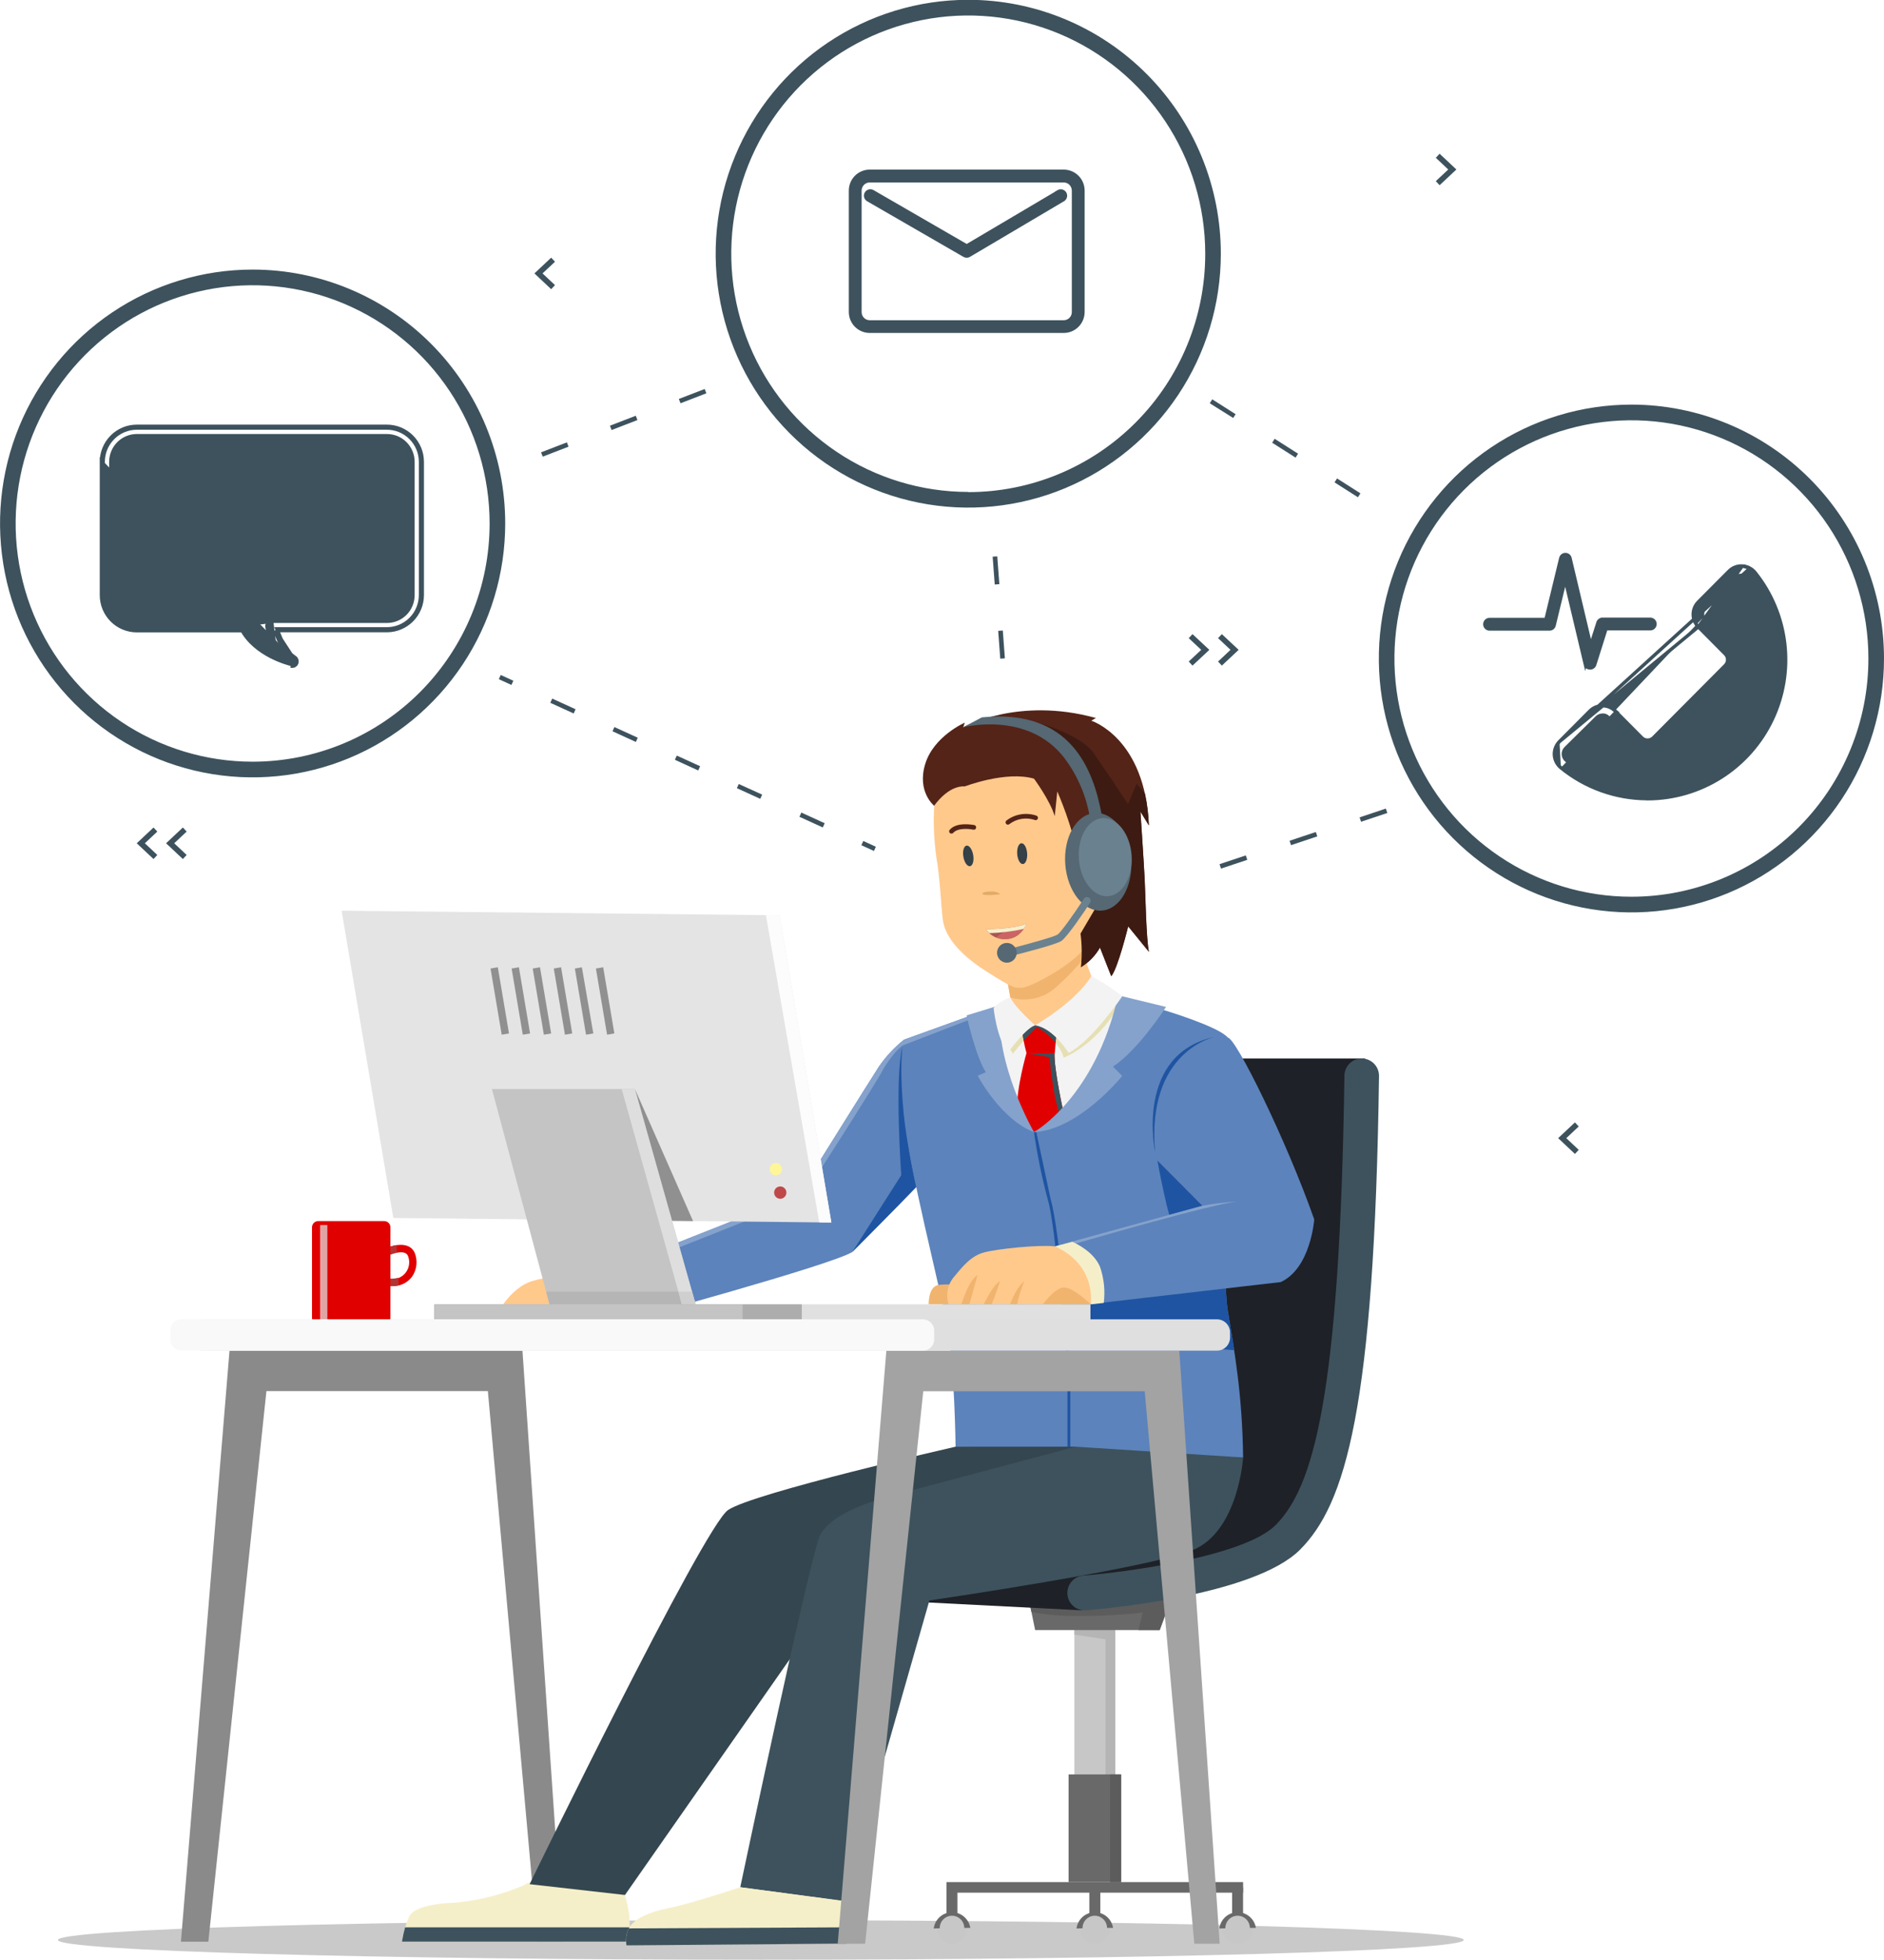 <svg width="276" height="287" viewBox="0 0 276 287" fill="none" xmlns="http://www.w3.org/2000/svg">
<g clip-path="url(#clip0)">
<path d="M111.46 287C168.333 287 214.438 285.705 214.438 284.107C214.438 282.509 168.333 281.214 111.46 281.214C54.587 281.214 8.482 282.509 8.482 284.107C8.482 285.705 54.587 287 111.46 287Z" fill="#C9C9C9"/>
<path d="M163.391 238.21H157.39V260.792H163.391V238.21Z" fill="#C7C7C7"/>
<path d="M157.39 239.392L161.952 240.078V260.792H163.384V238.21H157.39V239.392Z" fill="#B5B5B5"/>
<path d="M164.236 259.861H156.545V275.631H164.236V259.861Z" fill="#696969"/>
<path d="M182.112 275.631H138.662V277.18H182.112V275.631Z" fill="#696969"/>
<path d="M161.195 276.405H159.586V281.214H161.195V276.405Z" fill="#696969"/>
<path d="M160.384 284.657C161.619 284.657 162.621 283.651 162.621 282.409C162.621 281.168 161.619 280.161 160.384 280.161C159.148 280.161 158.146 281.168 158.146 282.409C158.146 283.651 159.148 284.657 160.384 284.657Z" fill="#C7C7C7"/>
<path d="M157.707 282.429C157.787 281.78 158.098 281.181 158.582 280.743C159.066 280.305 159.691 280.058 160.343 280.046C160.994 280.034 161.627 280.26 162.127 280.68C162.626 281.1 162.957 281.688 163.06 282.334H162.181C162.173 281.855 161.976 281.399 161.633 281.066C161.29 280.733 160.83 280.55 160.353 280.558C159.876 280.567 159.422 280.765 159.091 281.109C158.759 281.454 158.578 281.916 158.586 282.395L157.707 282.429Z" fill="#696969"/>
<path d="M140.264 276.405H138.662V281.214H140.264V276.405Z" fill="#696969"/>
<path d="M139.466 284.657C140.702 284.657 141.703 283.651 141.703 282.409C141.703 281.168 140.702 280.161 139.466 280.161C138.231 280.161 137.229 281.168 137.229 282.409C137.229 283.651 138.231 284.657 139.466 284.657Z" fill="#C7C7C7"/>
<path d="M136.79 282.429C136.87 281.78 137.18 281.181 137.665 280.743C138.149 280.305 138.774 280.058 139.425 280.046C140.077 280.034 140.71 280.26 141.209 280.68C141.709 281.1 142.04 281.688 142.143 282.334H141.264C141.256 281.855 141.059 281.399 140.716 281.066C140.373 280.733 139.913 280.55 139.436 280.558C138.959 280.567 138.505 280.765 138.174 281.109C137.842 281.454 137.661 281.916 137.669 282.395L136.79 282.429Z" fill="#696969"/>
<path d="M182.105 276.405H180.503V281.214H182.105V276.405Z" fill="#696969"/>
<path d="M181.308 284.657C182.543 284.657 183.545 283.651 183.545 282.409C183.545 281.168 182.543 280.161 181.308 280.161C180.072 280.161 179.071 281.168 179.071 282.409C179.071 283.651 180.072 284.657 181.308 284.657Z" fill="#C7C7C7"/>
<path d="M178.631 282.429C178.711 281.78 179.022 281.181 179.506 280.743C179.99 280.305 180.615 280.058 181.267 280.046C181.918 280.034 182.551 280.26 183.051 280.68C183.55 281.1 183.881 281.688 183.984 282.334H183.105C183.097 281.855 182.9 281.399 182.557 281.066C182.215 280.733 181.754 280.55 181.277 280.558C180.8 280.567 180.346 280.765 180.015 281.109C179.684 281.454 179.502 281.916 179.51 282.395L178.631 282.429Z" fill="#696969"/>
<path d="M150.706 234.135L151.645 238.72H169.893L172.089 232.777L150.706 234.135Z" fill="#696969"/>
<path d="M169.893 238.72L172.089 232.777L150.706 234.135L151.098 236.051C156.687 237.368 167.392 236.173 167.392 236.173L166.777 238.72H169.893Z" fill="#5C5C5C"/>
<path d="M158.491 235.833L135.256 234.645C135.256 234.645 131.37 225.986 146.874 221.062C162.377 216.138 166.345 212.729 167.865 205.605C169.386 198.48 174.374 155.015 174.374 155.015H199.974C199.974 155.015 198.623 168.007 198.542 169.447C198.46 170.887 198.373 210.454 193.561 216.906C188.749 223.357 181.058 228.96 177.34 230.067C173.623 231.174 158.491 235.833 158.491 235.833Z" fill="#1E2127"/>
<path d="M158.91 235.833C158.253 235.836 157.621 235.583 157.146 235.126C156.671 234.669 156.392 234.045 156.366 233.385C156.341 232.725 156.572 232.081 157.01 231.589C157.448 231.097 158.059 230.795 158.714 230.746C165 230.244 182.308 227.942 186.883 223.337C192.439 217.754 196.278 204.423 196.953 157.528C196.962 156.858 197.233 156.219 197.708 155.749C198.182 155.279 198.821 155.015 199.488 155.015H199.522C199.854 155.019 200.183 155.09 200.489 155.222C200.795 155.354 201.072 155.545 201.304 155.785C201.536 156.025 201.719 156.308 201.842 156.619C201.966 156.929 202.027 157.261 202.022 157.596C201.346 206.372 197.082 220.288 190.465 226.936C183.747 233.687 161.614 235.623 159.113 235.826L158.91 235.833Z" fill="#3D525D"/>
<path d="M164.236 259.861H162.627V275.631H164.236V259.861Z" fill="#5C5C5C"/>
<path d="M30.521 284.358L39.03 203.723H71.47L78.735 284.358H82.453L76.539 197.801H33.623L26.506 284.358H30.521Z" fill="#8A8A8A"/>
<path d="M57.386 188.354C57.203 188.364 57.02 188.364 56.838 188.354L56.953 187.274C57.396 187.373 57.857 187.347 58.286 187.199C58.715 187.051 59.095 186.787 59.383 186.436C59.672 186.084 59.859 185.659 59.922 185.208C59.986 184.757 59.924 184.297 59.744 183.879C59.271 182.874 57.135 183.75 57.115 183.763L56.683 182.765C57.831 182.262 59.981 181.828 60.738 183.444C60.977 184.017 61.068 184.641 61.001 185.259C60.935 185.876 60.714 186.467 60.359 186.976C60.014 187.433 59.562 187.798 59.044 188.038C58.525 188.279 57.956 188.387 57.386 188.354Z" fill="#E10000"/>
<path d="M58.149 183.437L58.095 182.337C57.611 182.412 57.139 182.549 56.69 182.744L57.122 183.743C57.454 183.61 57.798 183.507 58.149 183.437ZM58.339 187.118C57.901 187.253 57.441 187.294 56.987 187.24L56.872 188.32C57.054 188.33 57.237 188.33 57.419 188.32C57.759 188.32 58.097 188.279 58.426 188.198L58.339 187.118Z" fill="#B33434"/>
<path d="M56.284 178.826H46.619C46.115 178.826 45.707 179.236 45.707 179.743V192.979C45.707 193.486 46.115 193.896 46.619 193.896H56.284C56.788 193.896 57.196 193.486 57.196 192.979V179.743C57.196 179.236 56.788 178.826 56.284 178.826Z" fill="#E10000"/>
<path d="M47.958 179.41H46.89V193.896H47.958V179.41Z" fill="#E1A4A4"/>
<path d="M136.851 118.002C136.851 118.002 134.296 115.964 135.54 111.889C136.783 107.814 141.338 105.831 141.338 105.831L141.115 106.51C141.115 106.51 149.11 101.981 160.546 105.152L159.87 105.546C159.87 105.546 167.791 108.038 168.298 120.881L167.061 118.844C167.061 118.844 167.568 126.43 167.683 128.746C167.797 131.062 167.906 137.575 168.304 139.388L165.263 135.653C165.263 135.653 163.749 141.84 162.783 142.953L161.134 138.763C160.454 139.946 159.49 140.939 158.329 141.649C158.329 141.649 161.309 120.433 136.851 118.002Z" fill="#542418"/>
<path d="M148.016 146.105L147.651 144.067L158.41 139.028L159.89 142.987C159.89 142.987 160.046 145.65 158.302 147.232C156.499 148.742 154.525 150.035 152.422 151.083C151.151 151.708 148.996 149.894 148.996 149.894L148.016 146.105Z" fill="#FFC98C"/>
<path d="M158.403 139.001L147.644 144.04L148.009 146.077C149.2 146.439 150.465 146.475 151.675 146.181C152.884 145.887 153.994 145.275 154.889 144.407C156.317 143.126 157.65 141.741 158.876 140.264L158.403 139.001Z" fill="#F0B46E"/>
<path d="M146.029 147.884L151.652 150.152L164.276 146.077C164.276 146.077 161.573 156.842 160.221 158.743C158.87 160.645 151.611 166.662 151.611 166.662C151.611 166.662 147.299 160.176 146.069 156.475C144.839 152.774 146.029 147.884 146.029 147.884Z" fill="#F3F3F3"/>
<path d="M150.381 154.207C150.381 154.207 148.901 159.26 148.989 162.567C149.077 165.875 151.611 166.676 151.611 166.676L155.842 163.097C155.842 163.097 154.375 156.53 154.49 154.207C154.517 154.207 151.266 153.827 150.381 154.207Z" fill="#E10000"/>
<path d="M155.382 163.491L155.842 163.104C155.842 163.104 154.375 156.536 154.49 154.214C153.275 154.064 152.049 154.026 150.827 154.098L150.347 154.214C150.347 154.214 153.307 154.764 153.726 154.811C153.76 154.818 154.26 161.032 155.382 163.491Z" fill="#3D525D"/>
<path d="M146.874 151.945L148.394 154.302C149.466 152.926 150.639 151.632 151.902 150.431C151.902 150.431 154.882 151.918 155.842 154.886C155.842 154.886 159.715 153.473 163.053 148.679C163.053 148.679 164.107 147.246 164.107 147.198C164.107 147.15 163.993 146.179 163.736 146.098C162.645 146.119 161.563 146.291 160.519 146.607C160.012 146.865 153.085 149.874 153.085 149.874L151.625 150.152L146.874 151.945Z" fill="#E6DFB3"/>
<path d="M149.746 150.689C149.838 151.882 150.051 153.063 150.381 154.214C151.76 154.326 153.145 154.326 154.524 154.214L154.815 150.689L151.652 150.159L149.746 150.689Z" fill="#E10000"/>
<path d="M149.962 152.414C150.569 151.717 151.214 151.055 151.895 150.431C152.948 151.008 153.88 151.786 154.639 152.72L154.808 150.682L151.645 150.152L149.746 150.865C149.766 151.157 149.847 151.762 149.962 152.414Z" fill="#3D525D"/>
<path d="M132.383 152.298C130.99 153.415 129.768 154.731 128.754 156.203C127.321 158.411 117.001 174.968 117.001 174.968L87.271 186.738C87.271 186.738 91.894 189.142 92.489 193.217C92.489 193.217 121.3 185.407 124.848 183.369C124.848 183.369 134.31 173.861 135.242 172.761C136.175 171.661 132.383 152.298 132.383 152.298Z" fill="#5C83BB"/>
<path d="M134.229 173.834C132.684 167.101 132.003 160.197 132.201 153.29C131.018 158.044 132.032 172.102 132.032 172.102L124.868 183.342C124.868 183.342 131.539 176.639 134.229 173.834Z" fill="#1F54A2"/>
<path d="M72.403 193.217C72.403 193.217 74.43 188.66 78.032 187.587C81.635 186.514 87.271 186.738 87.271 186.738C87.271 186.738 92.32 189.061 92.489 193.217H72.403Z" fill="#FFC98C"/>
<path d="M170.508 147.931C170.508 147.931 178.51 150.322 179.861 151.945C179.861 151.945 178.847 185.773 179.861 191.913C180.875 198.052 182.004 204.362 182.112 213.476L139.987 211.866C139.987 211.866 139.878 200.457 138.763 194.297C137.648 188.137 133.147 171.124 132.383 163.056C131.62 154.988 132.383 152.271 132.383 152.271L146.502 147.178C146.502 147.178 144.63 152.02 146.069 156.475C147.509 160.93 151.476 165.773 151.476 165.773C151.476 165.773 156.633 163.144 158.741 160.428C160.85 157.711 166.094 148.203 166.094 148.203L170.508 147.931Z" fill="#5C83BB"/>
<path d="M142.014 148.828L132.397 152.298C131.004 153.415 129.781 154.731 128.768 156.204C127.335 158.411 117.015 174.968 117.015 174.968L98.132 182.439C97.963 182.725 97.842 183.037 97.774 183.363L117.468 175.552C117.468 175.552 128.775 158.003 129.417 156.536C129.417 156.536 130.843 154.105 132.248 153.1L141.757 149.432L142.014 148.828Z" fill="#85A2CC"/>
<path d="M179.861 191.913C179.462 189.502 179.375 182.84 179.422 175.613C175.948 171.539 169.555 169.943 169.555 169.943C169.555 169.943 171.075 178.52 172.346 181.067C173.178 182.872 173.774 184.778 174.117 186.738L155.869 189.298C155.869 189.298 156.491 195.343 156.829 195.512C157.167 195.682 175.076 197.353 180.834 197.74C180.497 195.73 180.172 193.815 179.861 191.913Z" fill="#1F54A2"/>
<path d="M151.476 165.8C151.952 169.139 152.629 172.445 153.504 175.702C154.686 179.634 155.964 197.292 156.383 200.348V211.893H156.795V200.321C156.795 200.321 155.315 180.313 153.923 175.661L151.814 165.773L151.476 165.8Z" fill="#1F54A2"/>
<path d="M136.046 191.01C136.046 191.01 135.959 188.259 137.648 188.157C138.39 188.082 139.137 188.082 139.878 188.157L139.601 191.01H136.046Z" fill="#F0B46E"/>
<path d="M91.529 277.465C91.861 278.51 92.088 279.586 92.205 280.677C92.268 281.901 92.268 283.128 92.205 284.351H58.886C59.075 283.086 59.427 281.851 59.933 280.677C60.609 279.319 63.535 278.749 66.692 278.64C70.186 278.325 73.609 277.451 76.829 276.052C76.951 275.988 77.069 275.915 77.181 275.835C78.404 274.898 91.529 277.465 91.529 277.465Z" fill="#F5EFC9"/>
<path d="M59.345 282.253C59.153 282.943 59 283.644 58.886 284.351H92.225C92.225 284.351 92.279 283.353 92.279 282.253H59.345Z" fill="#3D525D"/>
<path d="M157.558 211.866H139.987C139.987 211.866 110.25 218.658 106.647 221.15C103.045 223.643 77.586 275.937 77.586 275.937L91.556 277.519L119.711 237.246C119.711 237.246 158.234 226.38 158.687 225.7C159.14 225.021 161.391 218.658 157.558 211.866Z" fill="#34464F"/>
<path d="M108.445 276.385C108.445 276.385 118.806 227.262 120.157 224.77C121.509 222.278 125.564 220.471 129.619 219.337C133.674 218.203 157.558 211.866 157.558 211.866L182.112 213.449C182.112 213.449 181.436 224.315 174.677 227.032C167.919 229.748 136.155 234.387 136.155 234.387L123.564 278.422L108.445 276.385Z" fill="#3D525D"/>
<path d="M108.445 276.385C108.445 276.385 100.896 278.877 97.97 279.441C95.043 280.005 93.239 280.915 92.34 282.042C91.795 282.878 91.594 283.893 91.779 284.874L124.017 284.61C124.129 282.523 123.977 280.43 123.564 278.382L108.445 276.385Z" fill="#F5EFC9"/>
<path d="M91.779 284.901L124.017 284.637C124.082 283.844 124.093 283.047 124.05 282.253L92.117 282.409C91.748 283.184 91.63 284.056 91.779 284.901Z" fill="#3D525D"/>
<path d="M154.517 182.527L176.144 176.585L169.555 169.963C169.555 169.963 167.358 162.492 171.244 156.55C175.13 150.607 178.679 151.945 179.861 151.952C181.044 151.959 188.478 167.043 192.533 178.588C192.533 178.588 192.027 185.719 187.634 187.757L159.755 190.982C159.755 190.982 160.715 185.291 154.517 182.527Z" fill="#5C83BB"/>
<path d="M154.517 182.527C154.74 182.622 154.943 182.731 155.146 182.833C157.795 182.052 177.908 176.17 181.436 175.96C179.66 176.044 177.892 176.252 176.144 176.585L154.517 182.527Z" fill="#85A2CC"/>
<path d="M138.973 191.01C138.763 190.369 138.711 189.686 138.82 189.02C138.93 188.355 139.198 187.725 139.601 187.186C140.994 185.509 142.203 183.94 144.157 183.417C146.11 182.894 152.152 182.262 154.517 182.527C154.517 182.527 157.518 183.315 159.045 185.434C160.573 187.553 159.809 191.016 159.809 191.016L138.973 191.01Z" fill="#FFC98C"/>
<path d="M152.774 191.01H159.789C158.681 189.964 156.775 188.361 155.632 188.572C154.767 188.735 153.504 189.998 152.774 191.01Z" fill="#F0B46E"/>
<path d="M149.009 191.01C149.259 189.848 149.612 188.712 150.064 187.614C149.111 188.347 148.293 190.106 147.962 191.01H149.009Z" fill="#F0B46E"/>
<path d="M145.278 191.01C145.887 189.57 146.502 187.614 146.502 187.614C145.481 188.232 144.609 190.073 144.103 191.01H145.278Z" fill="#F0B46E"/>
<path d="M142.014 191.01C142.521 189.271 143.21 186.738 143.21 186.738C142.095 187.349 141.257 189.787 140.825 191.01H142.014Z" fill="#F0B46E"/>
<path d="M151.476 165.8C151.476 165.8 160.431 160.794 163.81 145.765L170.825 147.463C170.825 147.463 166.858 153.663 163.053 156.21L164.405 157.569C164.405 157.569 158.066 165.46 151.476 165.8Z" fill="#85A2CC"/>
<path d="M151.476 165.8C151.476 165.8 145.671 155.782 146.502 147.205L141.595 148.706C141.595 148.706 142.9 154.648 144.42 157.025L143.231 157.535C143.231 157.535 146.576 163.932 151.476 165.8Z" fill="#85A2CC"/>
<path d="M169.217 168.734C169.217 168.734 166.169 154.383 177.962 151.85C177.962 151.85 167.919 153.894 169.217 168.734Z" fill="#1F54A2"/>
<path d="M151.645 150.152C151.645 150.152 157.511 146.818 159.877 142.96C161.479 143.79 162.996 144.777 164.405 145.908C164.405 145.908 160.005 152.427 156.545 154.207C156.545 154.207 154.396 150.621 151.645 150.152Z" fill="#F3F3F3"/>
<path d="M151.645 150.152C151.645 150.152 148.685 147.544 148.009 146.077C147.078 146.371 146.236 146.897 145.562 147.605C145.562 147.605 145.941 151.809 147.63 154.186C147.63 154.207 150.172 150.621 151.645 150.152Z" fill="#F3F3F3"/>
<path d="M161.695 190.813C161.921 189.03 161.733 187.22 161.147 185.522C160.269 183.41 157.856 182.201 157.092 181.855L154.551 182.534C160.742 185.305 159.782 191.023 159.782 191.023L161.695 190.813Z" fill="#F5EFC9"/>
<path d="M136.851 118.002C136.718 120.514 136.825 123.034 137.168 125.526C137.729 128.637 137.844 132.657 138.128 134.749C138.412 136.841 140.102 139.449 144.434 142.22C148.766 144.991 148.678 144.651 149.739 144.651C150.8 144.651 157.444 141.255 159.248 138.369C161.053 135.483 161.614 135.272 162.175 131.326C162.735 127.381 163.58 116.976 157.329 112.31C151.077 107.645 140.358 106.796 136.851 118.002Z" fill="#FFC98C"/>
<path d="M136.851 118.002C136.851 118.002 138.878 115 141.338 115.17C141.338 115.17 147.367 112.847 151.476 114.035C151.476 114.035 153.787 117.146 154.517 119.523L154.889 115.903C154.889 115.903 157.383 121.56 157.667 125.071C157.951 128.583 158.025 129.656 158.025 129.656C158.025 129.656 159.809 125.241 160.877 124.902C161.945 124.562 164.101 126.036 164.101 126.036C164.101 126.036 167.858 115.794 158.795 110.3C149.732 104.806 145.84 107.19 142.014 108.718C138.189 110.246 136.898 115.231 136.851 118.002Z" fill="#542418"/>
<path d="M167.696 128.752C167.581 126.43 167.074 118.851 167.074 118.851L168.311 120.888C168.257 119.323 168.065 117.766 167.737 116.236C167.061 115.367 166.514 114.776 166.514 114.776L165.25 117.75C165.25 117.75 162.29 113.329 160.262 110.361C158.234 107.393 151.476 105.668 151.476 105.668C153.212 106.863 154.843 108.206 156.349 109.682C158.099 111.55 160.262 116.304 160.884 117.832C161.506 119.36 162.033 130.396 160.262 133.377C159.735 134.26 159.032 135.462 158.295 136.719C158.504 138.359 158.522 140.018 158.349 141.663C159.51 140.952 160.475 139.96 161.154 138.777L162.803 142.967C163.77 141.853 165.283 135.666 165.283 135.666L168.325 139.402C167.919 137.581 167.811 131.048 167.696 128.752Z" fill="#3D1B12"/>
<path d="M163.418 115.02L162.168 113.159C161.21 112.022 160.067 111.055 158.789 110.3C157.512 109.527 156.181 108.846 154.808 108.263C155.344 108.717 155.857 109.2 156.342 109.709C158.092 111.577 160.255 116.331 160.877 117.859C161.181 118.606 161.465 121.649 161.465 124.902C162.408 125.123 163.302 125.519 164.101 126.07C164.101 126.07 166.236 120.236 163.418 115.02Z" fill="#3D1B12"/>
<path d="M161.411 119.387C160.134 112.433 156.714 103.767 143.839 105.057L141.088 106.51C141.088 106.51 150.55 104.045 155.903 110.979C157.856 113.557 159.148 116.577 159.667 119.774C160.174 119.645 160.816 119.502 161.411 119.387Z" fill="#556873"/>
<path d="M161.416 133.355C164.081 133.156 166.004 129.794 165.711 125.848C165.417 121.902 163.019 118.865 160.354 119.065C157.689 119.265 155.766 122.626 156.059 126.572C156.353 130.519 158.751 133.555 161.416 133.355Z" fill="#556873"/>
<path d="M162.338 131.247C164.471 131.087 166.01 128.398 165.775 125.241C165.54 122.084 163.621 119.655 161.489 119.815C159.356 119.975 157.817 122.664 158.051 125.821C158.286 128.978 160.205 131.407 162.338 131.247Z" fill="#6A818F"/>
<path d="M148.151 139.992C148.017 139.996 147.886 139.95 147.783 139.862C147.681 139.774 147.615 139.651 147.599 139.518C147.582 139.384 147.615 139.248 147.692 139.137C147.769 139.027 147.885 138.949 148.016 138.919C150.381 138.315 154.348 137.228 154.909 136.882C155.369 136.603 157.248 133.989 158.789 131.618C158.828 131.559 158.878 131.507 158.937 131.467C158.996 131.427 159.062 131.399 159.132 131.384C159.201 131.37 159.273 131.369 159.343 131.383C159.413 131.396 159.479 131.423 159.539 131.462C159.598 131.502 159.65 131.552 159.69 131.611C159.73 131.67 159.758 131.737 159.772 131.807C159.786 131.877 159.787 131.949 159.774 132.019C159.76 132.089 159.733 132.156 159.694 132.216C158.924 133.398 156.315 137.283 155.464 137.819C154.612 138.356 149.327 139.707 148.279 139.972L148.151 139.992Z" fill="#6A818F"/>
<path d="M147.502 140.984C148.297 140.984 148.942 140.336 148.942 139.537C148.942 138.738 148.297 138.091 147.502 138.091C146.707 138.091 146.062 138.738 146.062 139.537C146.062 140.336 146.707 140.984 147.502 140.984Z" fill="#556873"/>
<path d="M142.108 126.852C142.505 126.783 142.712 126.053 142.57 125.221C142.427 124.39 141.99 123.771 141.593 123.84C141.195 123.908 140.989 124.638 141.131 125.47C141.273 126.302 141.71 126.92 142.108 126.852Z" fill="#354047"/>
<path d="M149.857 126.54C150.259 126.51 150.534 125.803 150.472 124.962C150.409 124.12 150.032 123.462 149.63 123.493C149.228 123.523 148.953 124.229 149.016 125.071C149.078 125.913 149.455 126.57 149.857 126.54Z" fill="#354047"/>
<path d="M147.644 120.772C147.576 120.772 147.51 120.75 147.455 120.711C147.399 120.672 147.356 120.617 147.332 120.553C147.308 120.49 147.304 120.42 147.32 120.354C147.335 120.287 147.371 120.227 147.421 120.182C148.044 119.701 148.775 119.383 149.551 119.257C150.326 119.132 151.12 119.202 151.861 119.462C151.938 119.497 152 119.559 152.033 119.638C152.066 119.716 152.069 119.803 152.041 119.884C152.013 119.964 151.956 120.031 151.881 120.071C151.807 120.111 151.72 120.121 151.638 120.1C151.008 119.88 150.334 119.819 149.675 119.923C149.016 120.027 148.392 120.294 147.86 120.698C147.799 120.747 147.723 120.774 147.644 120.772Z" fill="#542418"/>
<path d="M139.365 122.076C139.282 122.076 139.203 122.045 139.142 121.988C139.11 121.957 139.085 121.919 139.068 121.878C139.051 121.836 139.042 121.792 139.042 121.747C139.042 121.702 139.051 121.658 139.068 121.617C139.085 121.575 139.11 121.538 139.142 121.506C140.217 120.297 142.629 120.827 142.731 120.827C142.775 120.836 142.817 120.854 142.855 120.88C142.892 120.906 142.924 120.939 142.949 120.977C142.974 121.015 142.991 121.058 142.999 121.102C143.007 121.147 143.007 121.193 142.998 121.238C142.988 121.282 142.97 121.325 142.945 121.362C142.919 121.4 142.886 121.432 142.848 121.457C142.811 121.482 142.768 121.499 142.723 121.507C142.679 121.516 142.633 121.515 142.589 121.506C142.001 121.377 140.318 121.207 139.649 121.968C139.613 122.007 139.569 122.037 139.52 122.056C139.47 122.075 139.417 122.082 139.365 122.076Z" fill="#542418"/>
<path d="M146.536 130.96C146.536 130.96 144.38 131.245 143.988 130.96C143.596 130.674 144.947 130.505 145.562 130.566C145.92 130.591 146.26 130.729 146.536 130.96Z" fill="#E3AA68"/>
<path d="M144.434 136.067C144.434 136.067 148.266 136.114 150.374 135.266C150.374 135.266 149.584 137.48 147.401 137.527C146.821 137.577 146.238 137.468 145.715 137.211C145.193 136.954 144.749 136.558 144.434 136.067Z" fill="#AB5454"/>
<path d="M147.928 136.169C147.182 136.357 146.502 136.747 145.961 137.296C146.422 137.465 146.911 137.544 147.401 137.527C147.931 137.506 148.447 137.352 148.903 137.08C149.359 136.807 149.739 136.424 150.009 135.965C149.312 135.985 148.616 136.053 147.928 136.169Z" fill="#CC6464"/>
<path d="M144.434 136.067C144.568 136.284 144.732 136.48 144.92 136.651C146.62 136.619 148.311 136.412 149.969 136.033C150.134 135.793 150.272 135.536 150.381 135.266C148.266 136.121 144.434 136.067 144.434 136.067Z" fill="#F5EFC9"/>
<path d="M121.793 179.036L57.622 178.371L50.046 133.377L114.21 134.043L121.793 179.036Z" fill="#E4E4E4"/>
<path d="M93.016 159.491L93.854 178.744L101.531 178.826L93.016 159.491Z" fill="#909090"/>
<path d="M80.884 192.456L72.065 159.491H93.016L102.14 191.859L80.884 192.456Z" fill="#C4C4C4"/>
<path d="M80.885 192.456L102.14 191.859L101.376 189.162H80.006L80.885 192.456Z" fill="#B5B5B5"/>
<path d="M91.076 159.491L100.153 191.92L102.14 191.859L93.016 159.491H91.076Z" fill="#DEDEDE"/>
<path d="M99.382 189.162L100.153 191.92L102.14 191.859L101.376 189.162H99.382Z" fill="#CFCFCF"/>
<path d="M159.748 191.016H107.77V193.903H159.748V191.016Z" fill="#E0E0E0"/>
<path d="M117.461 191.016H63.617V193.903H117.461V191.016Z" fill="#ADADAD"/>
<path d="M108.783 191.016H63.617V193.903H108.783V191.016Z" fill="#C4C4C4"/>
<path d="M114.305 175.559C114.801 175.559 115.204 175.155 115.204 174.656C115.204 174.157 114.801 173.753 114.305 173.753C113.808 173.753 113.406 174.157 113.406 174.656C113.406 175.155 113.808 175.559 114.305 175.559Z" fill="#BF4949"/>
<path d="M113.656 172.129C114.152 172.129 114.555 171.725 114.555 171.226C114.555 170.727 114.152 170.323 113.656 170.323C113.16 170.323 112.757 170.727 112.757 171.226C112.757 171.725 113.16 172.129 113.656 172.129Z" fill="#FFF699"/>
<path d="M112.203 134.023L120.016 179.016L121.793 179.036L114.21 134.043L112.203 134.023Z" fill="#FCFCFC"/>
<path d="M71.862 141.84L73.498 151.531L74.565 151.348L72.93 141.656L71.862 141.84ZM74.951 141.84L76.586 151.531L77.654 151.348L76.019 141.656L74.951 141.84ZM78.039 141.84L79.675 151.531L80.743 151.348L79.107 141.656L78.039 141.84ZM81.128 141.84L82.763 151.531L83.831 151.348L82.196 141.656L81.128 141.84ZM84.216 141.84L85.852 151.531L86.92 151.348L85.244 141.663L84.216 141.84ZM88.366 141.656L87.298 141.84L88.934 151.531L90.002 151.348L88.366 141.656Z" fill="#909090"/>
<path d="M126.74 284.657L135.256 203.744H167.696L174.962 284.657H178.679L172.765 197.801H129.849L122.726 284.657H126.74Z" fill="#A3A3A3"/>
<path d="M73.079 99.468L74.924 100.31L75.201 99.692L73.356 98.85L73.079 99.468ZM89.731 107.095L93.151 108.657L93.428 108.039L90.008 106.477L89.731 107.095ZM80.621 102.925L84.041 104.487L84.318 103.869L80.898 102.307L80.621 102.925ZM98.869 111.271L102.288 112.833L102.566 112.215L99.146 110.653L98.869 111.271ZM117.116 119.618L120.536 121.18L120.813 120.562L117.394 119L117.116 119.618ZM107.952 115.428L111.372 116.99L111.656 116.372L108.222 114.816L107.952 115.428ZM126.47 123.163L126.186 123.781L128.031 124.623L128.308 124.005L126.47 123.163Z" fill="#3D525D"/>
<path d="M146.536 96.466L146.232 92.391L146.908 92.337L147.212 96.412L146.536 96.466ZM145.725 85.6L145.421 81.525L146.096 81.477L146.401 85.552L145.725 85.6Z" fill="#3D525D"/>
<path d="M178.875 127.204L178.658 126.559L182.504 125.275L182.72 125.92L178.875 127.204ZM189.134 123.774L188.918 123.129L192.763 121.846L192.98 122.491L189.134 123.774ZM199.393 120.345L199.177 119.699L203.022 118.416L203.239 119.061L199.393 120.345Z" fill="#3D525D"/>
<path d="M198.934 72.825L195.507 70.645L195.872 70.067L199.299 72.248L198.934 72.825ZM189.796 67.018L186.37 64.838L186.735 64.261L190.161 66.441L189.796 67.018ZM180.659 61.212L177.226 59.059L177.591 58.481L181.017 60.661L180.659 61.212Z" fill="#3D525D"/>
<path d="M79.506 66.876L79.263 66.244L83.047 64.784L83.291 65.415L79.506 66.876ZM89.596 62.977L89.353 62.346L93.138 60.886L93.381 61.517L89.596 62.977ZM99.693 59.059L99.45 58.427L103.235 56.967L103.478 57.598L99.693 59.059Z" fill="#3D525D"/>
<path d="M80.749 42.352L78.289 40.042L80.749 37.733L81.304 38.331L79.479 40.042L81.304 41.754L80.749 42.352Z" fill="#3D525D"/>
<path d="M210.896 27.125L213.356 24.823L210.896 22.514L210.342 23.111L212.166 24.823L210.342 26.527L210.896 27.125Z" fill="#3D525D"/>
<path d="M230.725 168.992L228.265 166.683L230.725 164.374L231.279 164.971L229.455 166.683L231.279 168.394L230.725 168.992Z" fill="#3D525D"/>
<path d="M22.492 125.805L20.032 123.496L22.492 121.187L23.046 121.784L21.221 123.496L23.046 125.207L22.492 125.805Z" fill="#3D525D"/>
<path d="M26.79 125.805L24.33 123.496L26.79 121.187L27.344 121.784L25.52 123.496L27.344 125.207L26.79 125.805Z" fill="#3D525D"/>
<path d="M178.996 97.478L181.457 95.169L178.996 92.867L178.442 93.457L180.267 95.169L178.442 96.88L178.996 97.478Z" fill="#3D525D"/>
<path d="M174.698 97.478L177.165 95.169L174.698 92.867L174.144 93.457L175.975 95.169L174.144 96.88L174.698 97.478Z" fill="#3D525D"/>
<path d="M37.009 39.479C29.691 39.479 22.537 41.66 16.451 45.745C10.367 49.831 5.624 55.638 2.823 62.433C0.023 69.227 -0.71 76.703 0.718 83.916C2.145 91.129 5.669 97.754 10.844 102.954C16.019 108.155 22.612 111.696 29.79 113.131C36.968 114.565 44.408 113.829 51.169 111.015C57.93 108.2 63.709 103.435 67.775 97.32C71.841 91.205 74.011 84.016 74.011 76.662C74.011 66.8 70.113 57.343 63.173 50.37C56.234 43.396 46.822 39.479 37.009 39.479ZM37.009 111.55C30.142 111.55 23.43 109.504 17.721 105.67C12.011 101.837 7.561 96.388 4.934 90.013C2.306 83.638 1.618 76.623 2.958 69.856C4.298 63.088 7.604 56.872 12.46 51.993C17.315 47.114 23.501 43.791 30.236 42.445C36.97 41.099 43.951 41.789 50.295 44.43C56.639 47.071 62.061 51.542 65.876 57.279C69.691 63.017 71.727 69.762 71.727 76.662C71.727 85.91 68.073 94.78 61.568 101.322C55.063 107.864 46.239 111.542 37.036 111.55H37.009Z" fill="#3D525D"/>
<path d="M14.862 67.636V67.636C14.864 66.257 15.409 64.936 16.379 63.961C17.35 62.986 18.665 62.437 20.038 62.435L20.038 62.435L56.683 62.435H56.683C58.056 62.437 59.371 62.986 60.342 63.961C61.312 64.936 61.858 66.257 61.859 67.636V67.636V87.148V87.148C61.858 88.527 61.312 89.848 60.342 90.823C59.371 91.798 58.056 92.347 56.683 92.349H56.683H40.613C40.974 93.938 41.898 95.345 43.218 96.304L43.071 96.507M14.862 67.636L42.814 97.308L42.813 97.558C42.813 97.558 42.813 97.558 42.814 97.558C42.96 97.559 43.103 97.513 43.222 97.426L43.075 97.224L43.222 97.426C43.34 97.34 43.428 97.218 43.473 97.078C43.518 96.939 43.517 96.788 43.471 96.649C43.425 96.51 43.336 96.388 43.216 96.303L43.071 96.507M14.862 67.636L14.862 87.162L14.862 87.162C14.864 88.54 15.409 89.862 16.379 90.837C17.35 91.812 18.665 92.361 20.038 92.362H20.038H35.189L14.862 67.636ZM43.071 96.507C41.687 95.501 40.722 94.02 40.357 92.349L43.071 96.507ZM39.791 90.986L39.793 90.986L56.689 90.986C57.698 90.986 58.666 90.584 59.38 89.867C60.093 89.149 60.494 88.176 60.494 87.162V67.636C60.494 66.621 60.093 65.648 59.38 64.931C58.666 64.214 57.698 63.811 56.689 63.811H20.045C19.036 63.811 18.069 64.214 17.355 64.931C16.641 65.648 16.24 66.621 16.24 67.636C16.24 67.636 16.24 67.636 16.24 67.636L16.267 87.161L16.267 87.162C16.267 88.176 16.668 89.149 17.382 89.867C18.096 90.584 19.064 90.986 20.072 90.986H35.616H35.617V91.236C35.7 91.236 35.782 91.259 35.852 91.304C35.923 91.348 35.979 91.412 36.015 91.488L39.791 90.986ZM39.791 90.986C39.694 90.987 39.598 91.009 39.509 91.049C39.421 91.09 39.342 91.149 39.278 91.222L39.466 91.387L39.278 91.222C39.214 91.296 39.166 91.382 39.138 91.475C39.109 91.568 39.101 91.666 39.112 91.762C39.26 92.987 39.674 94.16 40.32 95.201L39.791 90.986ZM39.516 83.846C39.754 83.846 39.983 83.755 40.155 83.59C40.327 83.426 40.43 83.201 40.442 82.963L40.442 82.963V82.951V82.917C40.442 82.671 40.345 82.435 40.171 82.26C39.998 82.086 39.762 81.988 39.516 81.988H25.378C25.132 81.988 24.896 82.086 24.723 82.26C24.549 82.435 24.452 82.671 24.452 82.917C24.452 83.163 24.549 83.399 24.723 83.573C24.896 83.748 25.132 83.846 25.378 83.846H39.516ZM39.516 83.846L39.516 83.596V83.846H39.516ZM40.561 92.099H56.683C57.989 92.097 59.241 91.575 60.164 90.647C61.088 89.719 61.608 88.46 61.609 87.148V67.636C61.608 66.324 61.088 65.065 60.164 64.137C59.241 63.209 57.989 62.687 56.683 62.685H20.038C18.732 62.687 17.48 63.209 16.557 64.137C15.633 65.065 15.113 66.324 15.112 67.636V87.162C15.113 88.474 15.633 89.732 16.557 90.66C17.48 91.588 18.732 92.111 20.038 92.112H35.34C37.351 96.007 42.409 97.234 42.707 97.306L40.561 92.099ZM41.07 78.525L40.893 78.701L41.07 78.525C40.897 78.351 40.661 78.252 40.415 78.252H25.378C25.132 78.252 24.896 78.351 24.723 78.525C24.549 78.699 24.452 78.936 24.452 79.182C24.452 79.428 24.549 79.664 24.723 79.838C24.896 80.013 25.132 80.111 25.378 80.111H40.415C40.661 80.111 40.897 80.013 41.07 79.838C41.244 79.664 41.341 79.428 41.341 79.182C41.341 78.936 41.244 78.699 41.07 78.525ZM44.829 78.525L45.006 78.701L44.829 78.525C44.655 78.699 44.558 78.936 44.558 79.182C44.558 79.428 44.655 79.664 44.829 79.838C45.002 80.013 45.238 80.111 45.484 80.111H52.749C52.995 80.111 53.231 80.013 53.404 79.838C53.578 79.664 53.675 79.428 53.675 79.182C53.675 78.936 53.578 78.699 53.404 78.525C53.231 78.351 52.995 78.252 52.749 78.252H45.484C45.238 78.252 45.002 78.351 44.829 78.525ZM52.749 70.782H28.196C27.95 70.782 27.714 70.88 27.541 71.055C27.367 71.229 27.27 71.465 27.27 71.711C27.27 71.957 27.367 72.193 27.541 72.368C27.714 72.542 27.95 72.64 28.196 72.64H52.749C52.995 72.64 53.231 72.542 53.404 72.368C53.578 72.193 53.675 71.957 53.675 71.711C53.675 71.465 53.578 71.229 53.404 71.054C53.231 70.88 52.995 70.782 52.749 70.782ZM52.749 74.517H25.378C25.132 74.517 24.896 74.615 24.723 74.79C24.549 74.964 24.452 75.2 24.452 75.446C24.452 75.692 24.549 75.929 24.723 76.103C24.896 76.277 25.132 76.376 25.378 76.376H52.749C52.995 76.376 53.231 76.277 53.404 76.103C53.578 75.929 53.675 75.692 53.675 75.446C53.675 75.2 53.578 74.964 53.404 74.79C53.231 74.615 52.995 74.517 52.749 74.517Z" fill="#3D525D" stroke="#3D525D" stroke-width="0.5"/>
<path d="M141.845 -0.027C134.528 -0.027 127.375 2.153 121.291 6.238C115.206 10.322 110.464 16.128 107.662 22.92C104.861 29.713 104.126 37.188 105.552 44.4C106.978 51.612 110.499 58.238 115.671 63.439C120.843 68.64 127.434 72.184 134.61 73.621C141.786 75.059 149.225 74.327 155.987 71.517C162.749 68.707 168.529 63.945 172.598 57.834C176.668 51.723 178.842 44.536 178.848 37.183C178.851 32.298 177.897 27.46 176.039 22.945C174.181 18.431 171.456 14.329 168.019 10.873C164.583 7.418 160.503 4.676 156.012 2.806C151.521 0.936 146.707 -0.027 141.845 -0.027ZM141.845 72.044C134.979 72.044 128.266 69.998 122.557 66.164C116.848 62.331 112.398 56.882 109.77 50.507C107.142 44.132 106.455 37.117 107.794 30.35C109.134 23.582 112.441 17.366 117.296 12.487C122.151 7.608 128.338 4.285 135.072 2.939C141.807 1.593 148.787 2.284 155.131 4.924C161.475 7.565 166.897 12.036 170.712 17.773C174.527 23.511 176.563 30.256 176.563 37.156C176.567 41.74 175.671 46.279 173.928 50.515C172.185 54.751 169.628 58.6 166.404 61.843C163.18 65.085 159.351 67.658 155.138 69.413C150.924 71.168 146.407 72.071 141.845 72.071V72.044Z" fill="#3D525D"/>
<path d="M155.843 25.089H155.842L127.403 25.089L127.402 25.089C126.658 25.091 125.946 25.389 125.421 25.916C124.896 26.444 124.6 27.16 124.598 27.905V27.906L124.598 45.693L124.598 45.694C124.6 46.44 124.896 47.155 125.421 47.683C125.946 48.211 126.658 48.508 127.402 48.51H127.403H155.842H155.843C156.586 48.508 157.298 48.211 157.824 47.683C158.349 47.155 158.645 46.44 158.647 45.694V45.693V27.906V27.905C158.645 27.16 158.349 26.444 157.824 25.916C157.298 25.389 156.586 25.091 155.843 25.089ZM127.156 29.257L127.156 29.257L141.274 37.406C141.274 37.406 141.274 37.406 141.274 37.406C141.379 37.467 141.498 37.499 141.619 37.499C141.74 37.499 141.859 37.467 141.964 37.406L141.966 37.405L155.746 29.256L155.746 29.255C155.904 29.162 156.018 29.01 156.063 28.833C156.109 28.655 156.083 28.467 155.99 28.309C155.897 28.151 155.746 28.037 155.569 27.991C155.391 27.945 155.203 27.971 155.046 28.065L154.845 28.183L154.852 28.197L141.621 36.018L127.845 28.056C127.845 28.056 127.845 28.056 127.845 28.056C127.767 28.011 127.68 27.982 127.59 27.97C127.5 27.958 127.408 27.964 127.32 27.988C127.143 28.036 126.993 28.152 126.902 28.312C126.811 28.471 126.786 28.66 126.834 28.837C126.881 29.014 126.997 29.165 127.156 29.257ZM157.268 45.713C157.266 46.093 157.115 46.458 156.848 46.726C156.581 46.995 156.219 47.146 155.841 47.148C155.841 47.148 155.841 47.148 155.841 47.148H127.404C127.403 47.148 127.403 47.148 127.403 47.148C127.026 47.146 126.664 46.995 126.397 46.726C126.129 46.457 125.978 46.093 125.976 45.713V27.907C125.978 27.526 126.129 27.162 126.397 26.893C126.664 26.625 127.026 26.474 127.403 26.472H155.841C156.219 26.474 156.581 26.625 156.848 26.893C157.115 27.162 157.266 27.526 157.268 27.906C157.268 27.907 157.268 27.907 157.268 27.907V45.712C157.268 45.713 157.268 45.713 157.268 45.713Z" fill="#3D525D" stroke="#3D525D" stroke-width="0.5"/>
<path d="M238.997 59.255C231.678 59.255 224.523 61.437 218.437 65.524C212.352 69.611 207.609 75.42 204.809 82.216C202.009 89.011 201.278 96.489 202.708 103.703C204.138 110.916 207.665 117.542 212.842 122.741C218.02 127.94 224.616 131.479 231.795 132.911C238.975 134.342 246.415 133.602 253.176 130.784C259.937 127.965 265.714 123.195 269.777 117.077C273.839 110.958 276.005 103.767 276 96.412C275.993 86.555 272.091 77.104 265.152 70.137C258.214 63.169 248.806 59.255 238.997 59.255ZM238.997 131.326C232.132 131.326 225.421 129.281 219.712 125.449C214.003 121.616 209.553 116.169 206.925 109.796C204.296 103.423 203.607 96.409 204.945 89.642C206.282 82.876 209.586 76.659 214.439 71.779C219.291 66.899 225.475 63.574 232.208 62.225C238.941 60.876 245.92 61.562 252.265 64.199C258.609 66.835 264.033 71.303 267.851 77.036C271.669 82.77 273.71 89.513 273.715 96.412C273.719 100.995 272.824 105.535 271.08 109.771C269.337 114.007 266.78 117.856 263.556 121.098C260.332 124.341 256.504 126.913 252.29 128.668C248.076 130.423 243.559 131.326 238.997 131.326Z" fill="#3D525D"/>
<path d="M228.459 108.603L228.459 108.602L232.954 104.086L232.958 104.082L232.958 104.082C233.446 103.615 234.093 103.355 234.767 103.355C235.44 103.355 236.087 103.615 236.575 104.082L236.58 104.086L236.579 104.086L240.524 108.057C240.75 108.274 241.051 108.394 241.363 108.394C241.675 108.394 241.975 108.274 242.201 108.057L252.748 97.458C252.749 97.458 252.749 97.458 252.749 97.458C252.97 97.234 253.094 96.931 253.094 96.615C253.094 96.299 252.97 95.996 252.749 95.772C252.749 95.772 252.749 95.772 252.748 95.772L248.802 91.8L228.459 108.603ZM228.459 108.603C228.205 108.86 228.008 109.167 227.88 109.506C227.752 109.844 227.696 110.205 227.716 110.566C227.735 110.928 227.83 111.281 227.994 111.603C228.158 111.925 228.388 112.209 228.668 112.436M228.459 108.603L256.168 83.396M256.168 83.396L256.282 83.173C256.604 83.339 256.888 83.571 257.115 83.854L257.116 83.854C259.508 86.843 261.012 90.449 261.454 94.259C261.895 98.069 261.257 101.926 259.613 105.387C257.968 108.848 255.384 111.773 252.158 113.823C248.931 115.873 245.194 116.965 241.377 116.975L241.273 116.975L241.259 116.961C236.672 116.937 232.23 115.342 228.668 112.436M256.168 83.396L256.282 83.173M256.168 83.396L256.282 83.173M228.668 112.436C228.668 112.436 228.668 112.436 228.668 112.436L228.826 112.242L228.668 112.436C228.668 112.436 228.668 112.436 228.668 112.436ZM256.282 83.173C255.96 83.007 255.607 82.912 255.245 82.891L256.282 83.173ZM234.766 104.736L234.993 104.737C235.064 104.751 235.134 104.771 235.202 104.798C235.347 104.856 235.479 104.942 235.591 105.051C235.591 105.051 235.591 105.052 235.592 105.052L239.537 109.016L239.536 109.016L239.541 109.02C240.028 109.487 240.676 109.747 241.349 109.747C242.023 109.747 242.67 109.487 243.158 109.02L243.158 109.021L243.162 109.016L253.712 98.415L253.712 98.414C254.191 97.931 254.46 97.277 254.46 96.595C254.46 95.913 254.191 95.259 253.712 94.775L253.712 94.775L249.758 90.802L249.758 90.802C249.648 90.691 249.561 90.56 249.501 90.416C249.441 90.271 249.411 90.116 249.411 89.96C249.411 89.803 249.441 89.648 249.501 89.504C249.561 89.359 249.648 89.228 249.758 89.117L254.266 84.608L254.266 84.608C254.383 84.489 254.524 84.397 254.679 84.338C254.833 84.278 254.998 84.251 255.164 84.26C255.332 84.269 255.497 84.314 255.647 84.391C255.798 84.469 255.93 84.577 256.036 84.71L256.037 84.711C258.989 88.352 260.491 92.965 260.251 97.656C260.012 102.346 258.048 106.78 254.741 110.099C251.434 113.417 247.019 115.383 242.351 115.617C237.684 115.851 233.097 114.335 229.478 111.363L229.476 111.362C229.345 111.255 229.237 111.122 229.159 110.971C229.082 110.82 229.037 110.653 229.028 110.484L229.028 110.483C229.019 110.317 229.045 110.15 229.105 109.994C229.164 109.839 229.256 109.698 229.374 109.581C229.374 109.581 229.374 109.581 229.374 109.581L233.928 105.086L233.93 105.084C234.04 104.973 234.17 104.886 234.314 104.826C234.457 104.766 234.611 104.736 234.766 104.736ZM248.247 90.965C248.375 91.277 248.564 91.561 248.802 91.8L255.245 82.891C254.885 82.871 254.526 82.928 254.19 83.058C253.854 83.187 253.549 83.387 253.296 83.644C253.296 83.644 253.296 83.644 253.296 83.645L248.802 88.16C248.564 88.399 248.375 88.683 248.247 88.995C248.118 89.307 248.051 89.642 248.051 89.98C248.051 90.318 248.118 90.653 248.247 90.965Z" fill="#3D525D" stroke="#3D525D" stroke-width="0.5"/>
<path d="M233.032 94.536L229.995 81.739L229.995 81.739L229.994 81.735C229.957 81.586 229.871 81.454 229.75 81.36C229.629 81.265 229.48 81.214 229.326 81.214C229.172 81.214 229.023 81.265 228.902 81.36C228.781 81.454 228.695 81.586 228.658 81.735L228.657 81.738L226.48 90.728H218.215C218.032 90.728 217.857 90.802 217.727 90.931C217.598 91.061 217.526 91.237 217.526 91.42C217.526 91.603 217.598 91.779 217.727 91.908C217.857 92.038 218.032 92.111 218.215 92.111L227.001 92.111L227.002 92.111C227.157 92.111 227.307 92.058 227.428 91.961C227.549 91.865 227.634 91.73 227.67 91.58C227.67 91.58 227.67 91.579 227.67 91.579L229.297 84.859L232.246 97.277L233.032 94.536ZM233.032 94.536L234.109 91.174L234.11 91.174C234.154 91.034 234.242 90.913 234.36 90.827C234.478 90.741 234.62 90.694 234.767 90.695H234.767L233.032 94.536ZM235.274 92.077H241.761C241.945 92.077 242.12 92.004 242.249 91.874C242.378 91.745 242.451 91.569 242.451 91.386C242.451 91.203 242.378 91.027 242.249 90.897C242.12 90.768 241.945 90.695 241.761 90.695L234.767 90.695L232.489 97.22L232.246 97.278C232.28 97.425 232.362 97.556 232.479 97.653C232.593 97.746 232.734 97.801 232.881 97.809M235.274 92.077L235.329 91.903L235.091 91.827V92.077H235.274ZM235.274 92.077L233.613 97.336L233.612 97.339L233.612 97.339C233.561 97.491 233.46 97.621 233.325 97.707C233.192 97.79 233.036 97.826 232.881 97.809M232.881 97.809C232.885 97.809 232.889 97.809 232.892 97.809L232.901 97.559L232.869 97.807C232.873 97.808 232.877 97.808 232.881 97.809Z" fill="#3D525D" stroke="#3D525D" stroke-width="0.5"/>
<path d="M178.287 193.217H29.71C28.653 193.217 27.797 194.077 27.797 195.139V195.879C27.797 196.941 28.653 197.801 29.71 197.801H178.287C179.343 197.801 180.199 196.941 180.199 195.879V195.139C180.199 194.077 179.343 193.217 178.287 193.217Z" fill="#DFDFDF"/>
<path d="M135.209 193.217H26.567C25.66 193.217 24.925 193.956 24.925 194.867V196.151C24.925 197.062 25.66 197.801 26.567 197.801H135.209C136.116 197.801 136.851 197.062 136.851 196.151V194.867C136.851 193.956 136.116 193.217 135.209 193.217Z" fill="#F9F9F9"/>
</g>
<defs>
<clipPath id="clip0">
<rect width="276" height="287" fill="white"/>
</clipPath>
</defs>
</svg>

